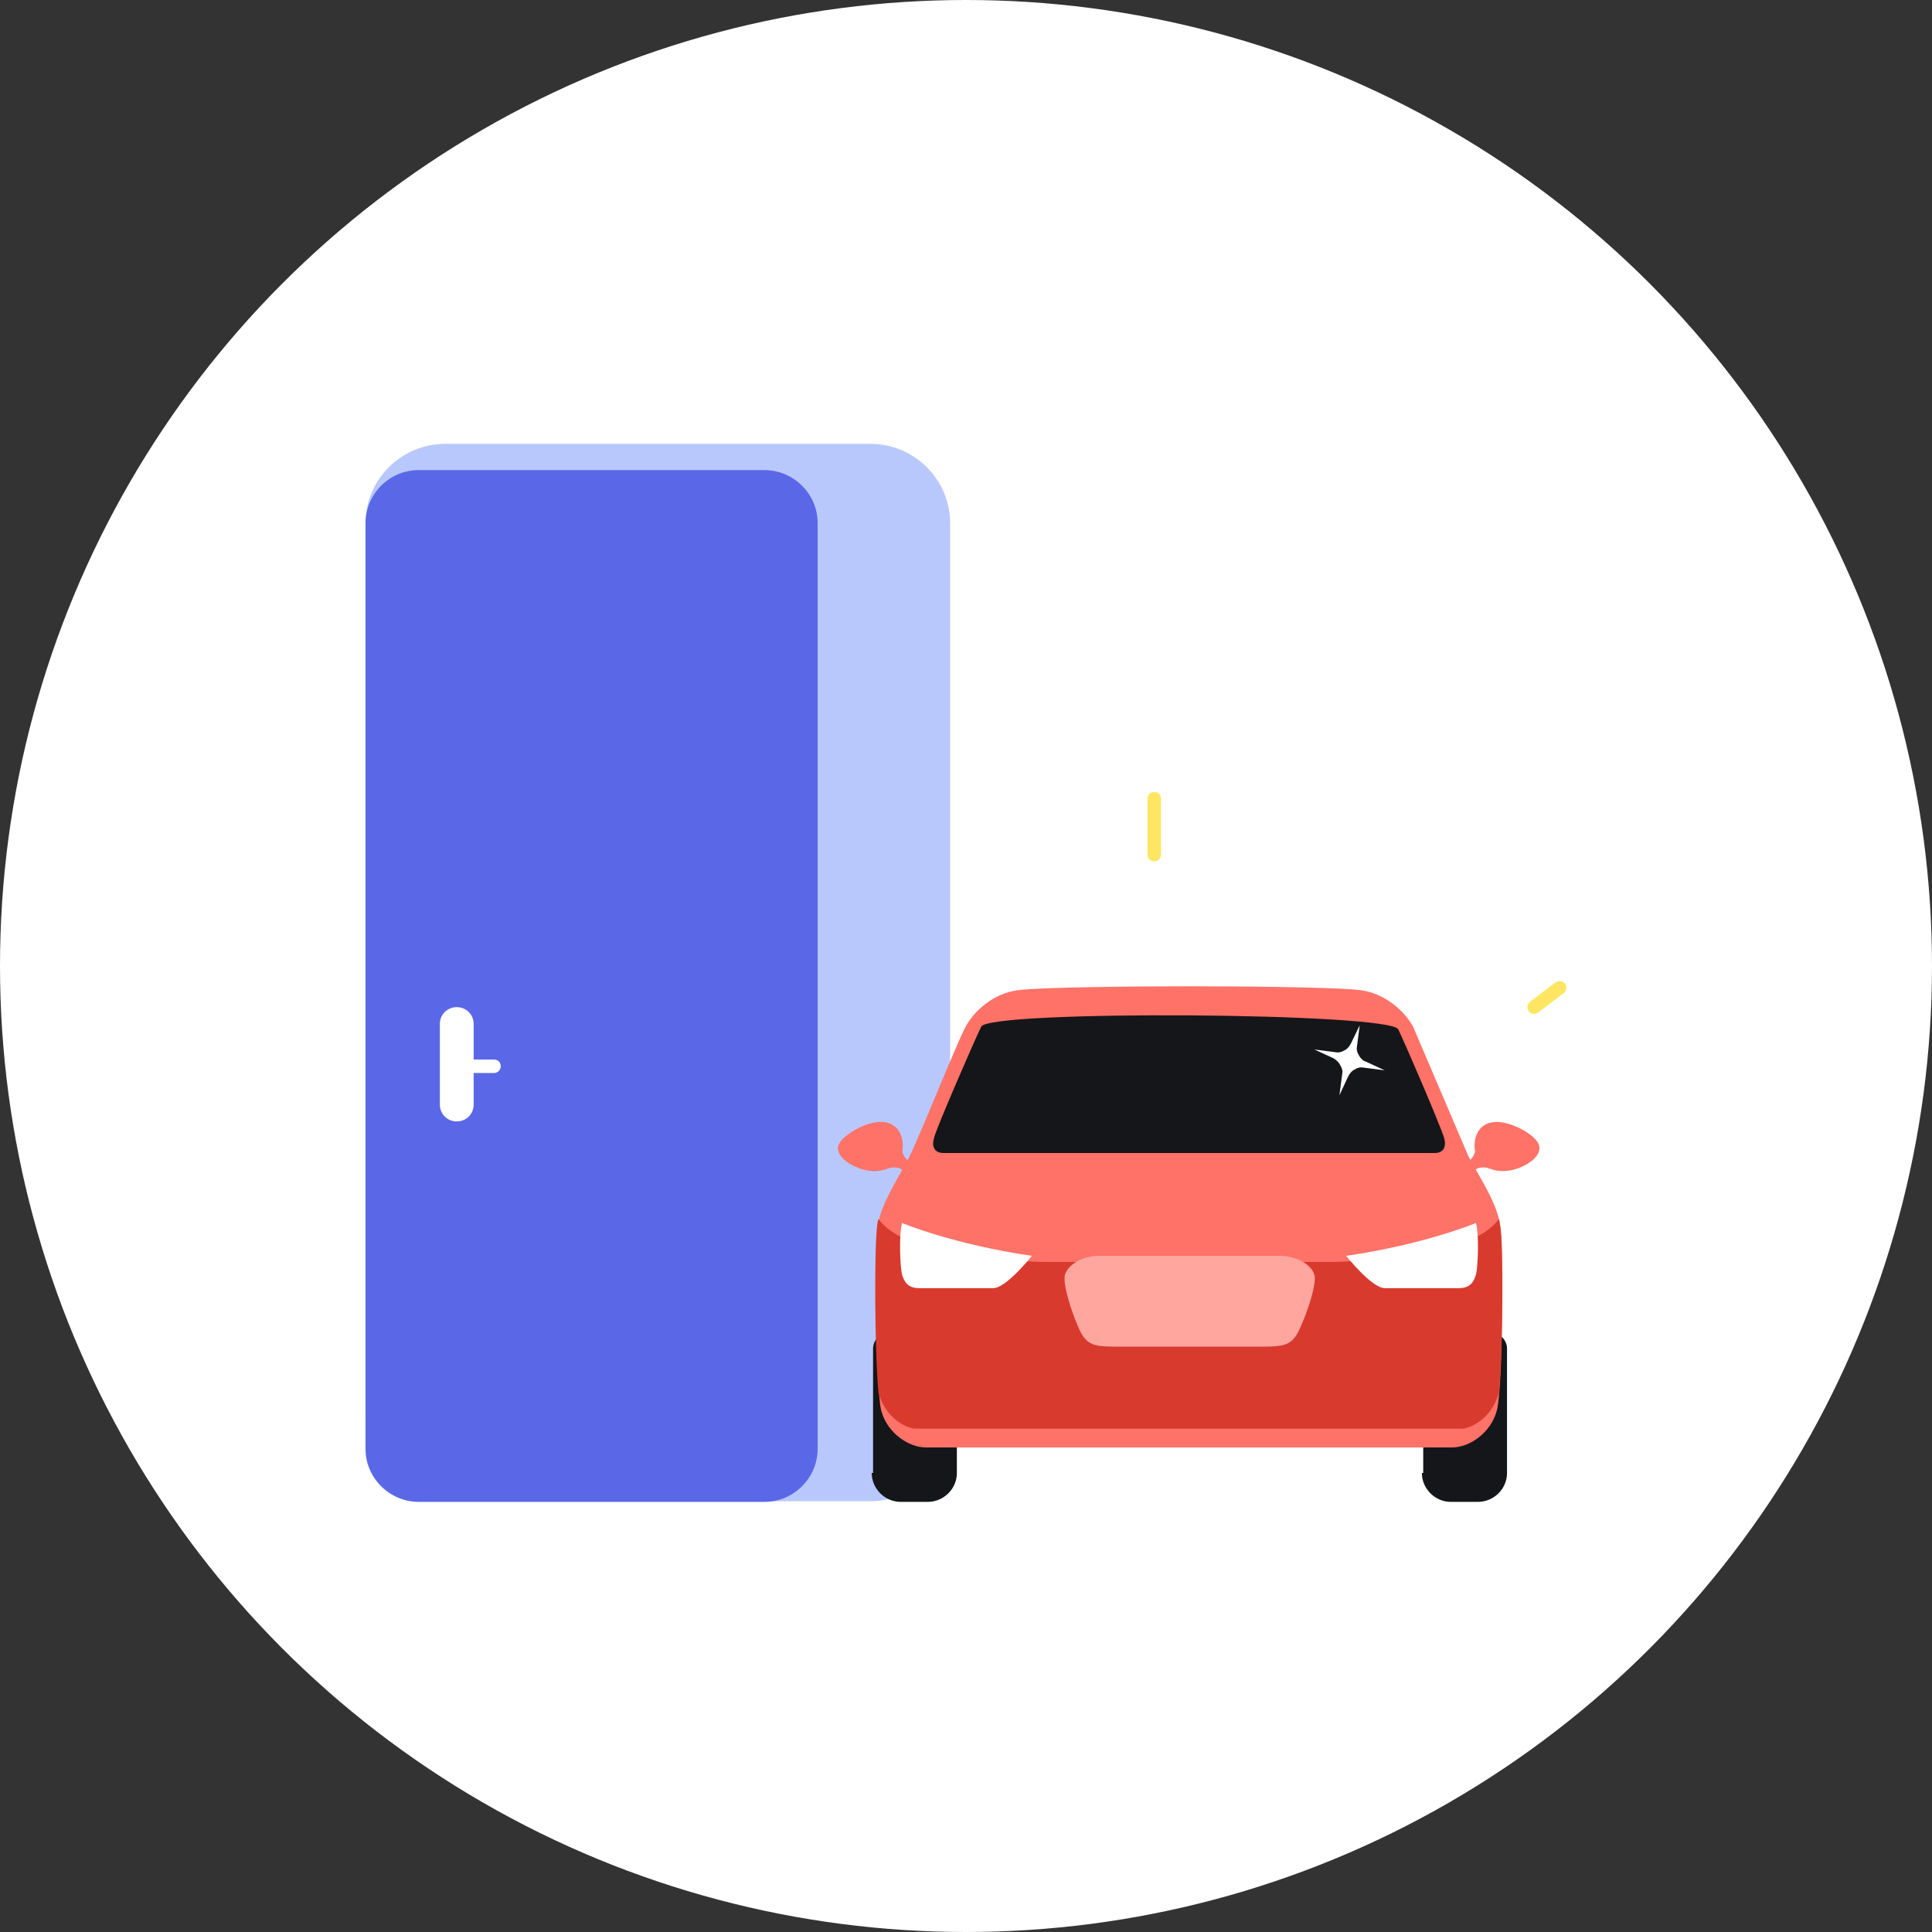 <svg width="148" height="148" viewBox="0 0 148 148" fill="none" xmlns="http://www.w3.org/2000/svg">
<rect x="0" y="0" width="148" height="148" fill="#333333" stroke="none"/>
<circle cx="74" cy="74" r="74" fill="white"/>
<path d="M34.109 34H66.674C70.039 34 72.783 36.729 72.783 40.076V108.924C72.783 112.271 70.039 115 66.674 115H34.109C30.744 115 28 112.271 28 108.924V40.076C28 36.729 30.744 34 34.109 34Z" fill="#B9C8FC"/>
<path d="M32.09 36.008H58.546C60.772 36.008 62.636 37.811 62.636 40.076V110.984C62.636 113.198 60.824 115.052 58.546 115.052H32.09C29.864 115.052 28 113.249 28 110.984V40.076C28 37.862 29.812 36.008 32.09 36.008Z" fill="#5A68E7"/>
<path d="M113.01 88.069C113.01 88.429 112.699 88.944 112.285 89.047L112.751 89.871C112.751 89.871 113.114 89.201 114.097 89.51H114.511V88.069H113.01Z" fill="#FF7268"/>
<path d="M117.927 87.914C117.979 88.635 116.944 89.356 115.908 89.613C114.407 89.974 113.009 89.304 112.957 87.811C112.957 86.369 113.941 85.648 115.442 86.06C116.478 86.318 117.927 87.193 117.927 87.914Z" fill="#FF7268"/>
<path d="M69.107 88.069C69.107 88.429 69.418 88.944 69.832 89.047L69.366 89.871C69.366 89.871 69.003 89.201 68.02 89.51H67.606V88.069H69.107Z" fill="#FF7268"/>
<path d="M64.189 87.914C64.138 88.635 65.173 89.356 66.209 89.613C67.71 89.974 69.159 89.304 69.159 87.811C69.159 86.369 68.176 85.648 66.674 86.06C65.691 86.318 64.241 87.193 64.189 87.914Z" fill="#FF7268"/>
<path d="M108.922 112.837C108.922 114.022 109.906 115.051 111.148 115.051H113.219C114.41 115.051 115.445 114.073 115.445 112.837V103.311C115.445 102.641 114.876 102.075 114.203 102.075H110.268C109.595 102.075 109.025 102.641 109.025 103.311V112.837H108.922Z" fill="#151619"/>
<path d="M66.777 112.837C66.777 114.022 67.761 115.051 69.004 115.051H71.075C72.265 115.051 73.301 114.073 73.301 112.837V103.311C73.301 102.641 72.731 102.075 72.058 102.075H68.123C67.45 102.075 66.881 102.641 66.881 103.311V112.837H66.777Z" fill="#151619"/>
<path d="M108.247 78.645C107.574 77.409 106.072 76.122 104.312 75.864C102.5 75.607 94.579 75.555 91.11 75.555C87.641 75.555 79.72 75.607 77.908 75.864C76.096 76.122 74.646 77.409 73.973 78.645C73.3 79.881 70.453 87.039 69.676 88.583C68.899 90.128 67.502 92.136 67.243 93.887C66.984 95.69 67.087 106.297 67.502 108.048C67.968 109.799 69.624 110.88 70.919 110.88H111.249C112.544 110.88 114.2 109.799 114.666 108.048C115.132 106.297 115.184 95.69 114.925 93.887C114.666 92.085 113.269 90.077 112.492 88.583" fill="#FF7268"/>
<path d="M114.926 93.939C114.874 93.733 114.874 93.527 114.822 93.373C113.838 94.763 110.887 96.411 102.293 96.668H79.824C71.281 96.411 68.278 94.763 67.295 93.373C67.243 93.579 67.191 93.784 67.191 93.939C66.984 95.432 66.984 103.259 67.295 106.709C68.02 109.13 69.987 109.439 69.987 109.439H112.13C112.13 109.439 114.097 109.13 114.822 106.709C115.133 103.259 115.184 95.432 114.926 93.939Z" fill="#D93A2E"/>
<path d="M100.687 97.647C100.429 96.823 99.238 96.205 98.099 96.205H84.172C82.981 96.205 81.842 96.823 81.583 97.647C81.324 98.471 82.515 101.766 82.981 102.384C83.447 103.002 83.913 103.157 85.363 103.157H96.856C98.306 103.157 98.772 103.002 99.238 102.384C99.704 101.766 100.946 98.471 100.687 97.647Z" fill="#FFA69F"/>
<path d="M110.632 87.193C110.425 86.421 107.732 80.139 107.111 78.851C106.49 77.564 75.789 77.358 75.167 78.645C74.546 79.933 71.75 86.369 71.543 87.193C71.336 87.966 71.699 88.326 72.268 88.326H109.907C110.476 88.326 110.839 87.966 110.632 87.193Z" fill="#151619"/>
<path d="M103.121 96.205C103.121 96.205 105.088 98.677 106.072 98.677H111.767C112.647 98.677 112.906 98.162 113.061 97.647C113.217 97.132 113.32 94.557 113.061 93.682C113.113 93.682 109.127 95.329 103.121 96.205Z" fill="white"/>
<path d="M79.047 96.205C79.047 96.205 77.08 98.677 76.096 98.677H70.401C69.521 98.677 69.262 98.162 69.107 97.647C68.952 97.132 68.848 94.557 69.107 93.682C69.055 93.682 73.042 95.329 79.047 96.205Z" fill="white"/>
<path fill-rule="evenodd" clip-rule="evenodd" d="M104.16 78.542L103.953 80.138C103.901 80.396 103.953 80.602 104.108 80.859C104.212 81.065 104.419 81.271 104.626 81.323L106.076 81.992L104.471 81.786C104.212 81.735 104.005 81.786 103.746 81.941C103.539 82.044 103.384 82.25 103.28 82.456L102.607 83.898L102.814 82.301C102.866 82.044 102.814 81.838 102.659 81.58C102.555 81.374 102.348 81.168 102.141 81.065L100.691 80.396L102.296 80.602C102.555 80.653 102.762 80.602 103.021 80.448C103.228 80.344 103.384 80.138 103.487 79.933L104.16 78.542Z" fill="white"/>
<path d="M88.42 65.978C88.109 65.978 87.902 65.772 87.902 65.463V61.189C87.902 60.88 88.109 60.674 88.42 60.674C88.731 60.674 88.938 60.88 88.938 61.189V65.463C88.938 65.772 88.679 65.978 88.42 65.978Z" fill="#FFE662"/>
<path d="M117.516 77.667C117.361 77.667 117.206 77.615 117.102 77.461C116.947 77.255 116.998 76.894 117.206 76.74L119.173 75.247C119.38 75.092 119.742 75.144 119.898 75.35C120.053 75.555 120.001 75.916 119.794 76.07L117.827 77.564C117.723 77.615 117.62 77.667 117.516 77.667Z" fill="#FFE662"/>
<path d="M34.99 77.152C35.714 77.152 36.284 77.719 36.284 78.439V84.619C36.284 85.34 35.714 85.906 34.99 85.906C34.265 85.906 33.695 85.34 33.695 84.619V78.439C33.695 77.719 34.265 77.152 34.99 77.152Z" fill="white"/>
<path d="M37.839 82.198H34.94C34.629 82.198 34.422 81.992 34.422 81.683C34.422 81.374 34.629 81.168 34.94 81.168H37.839C38.15 81.168 38.357 81.374 38.357 81.683C38.357 81.992 38.098 82.198 37.839 82.198Z" fill="white"/>
</svg>
